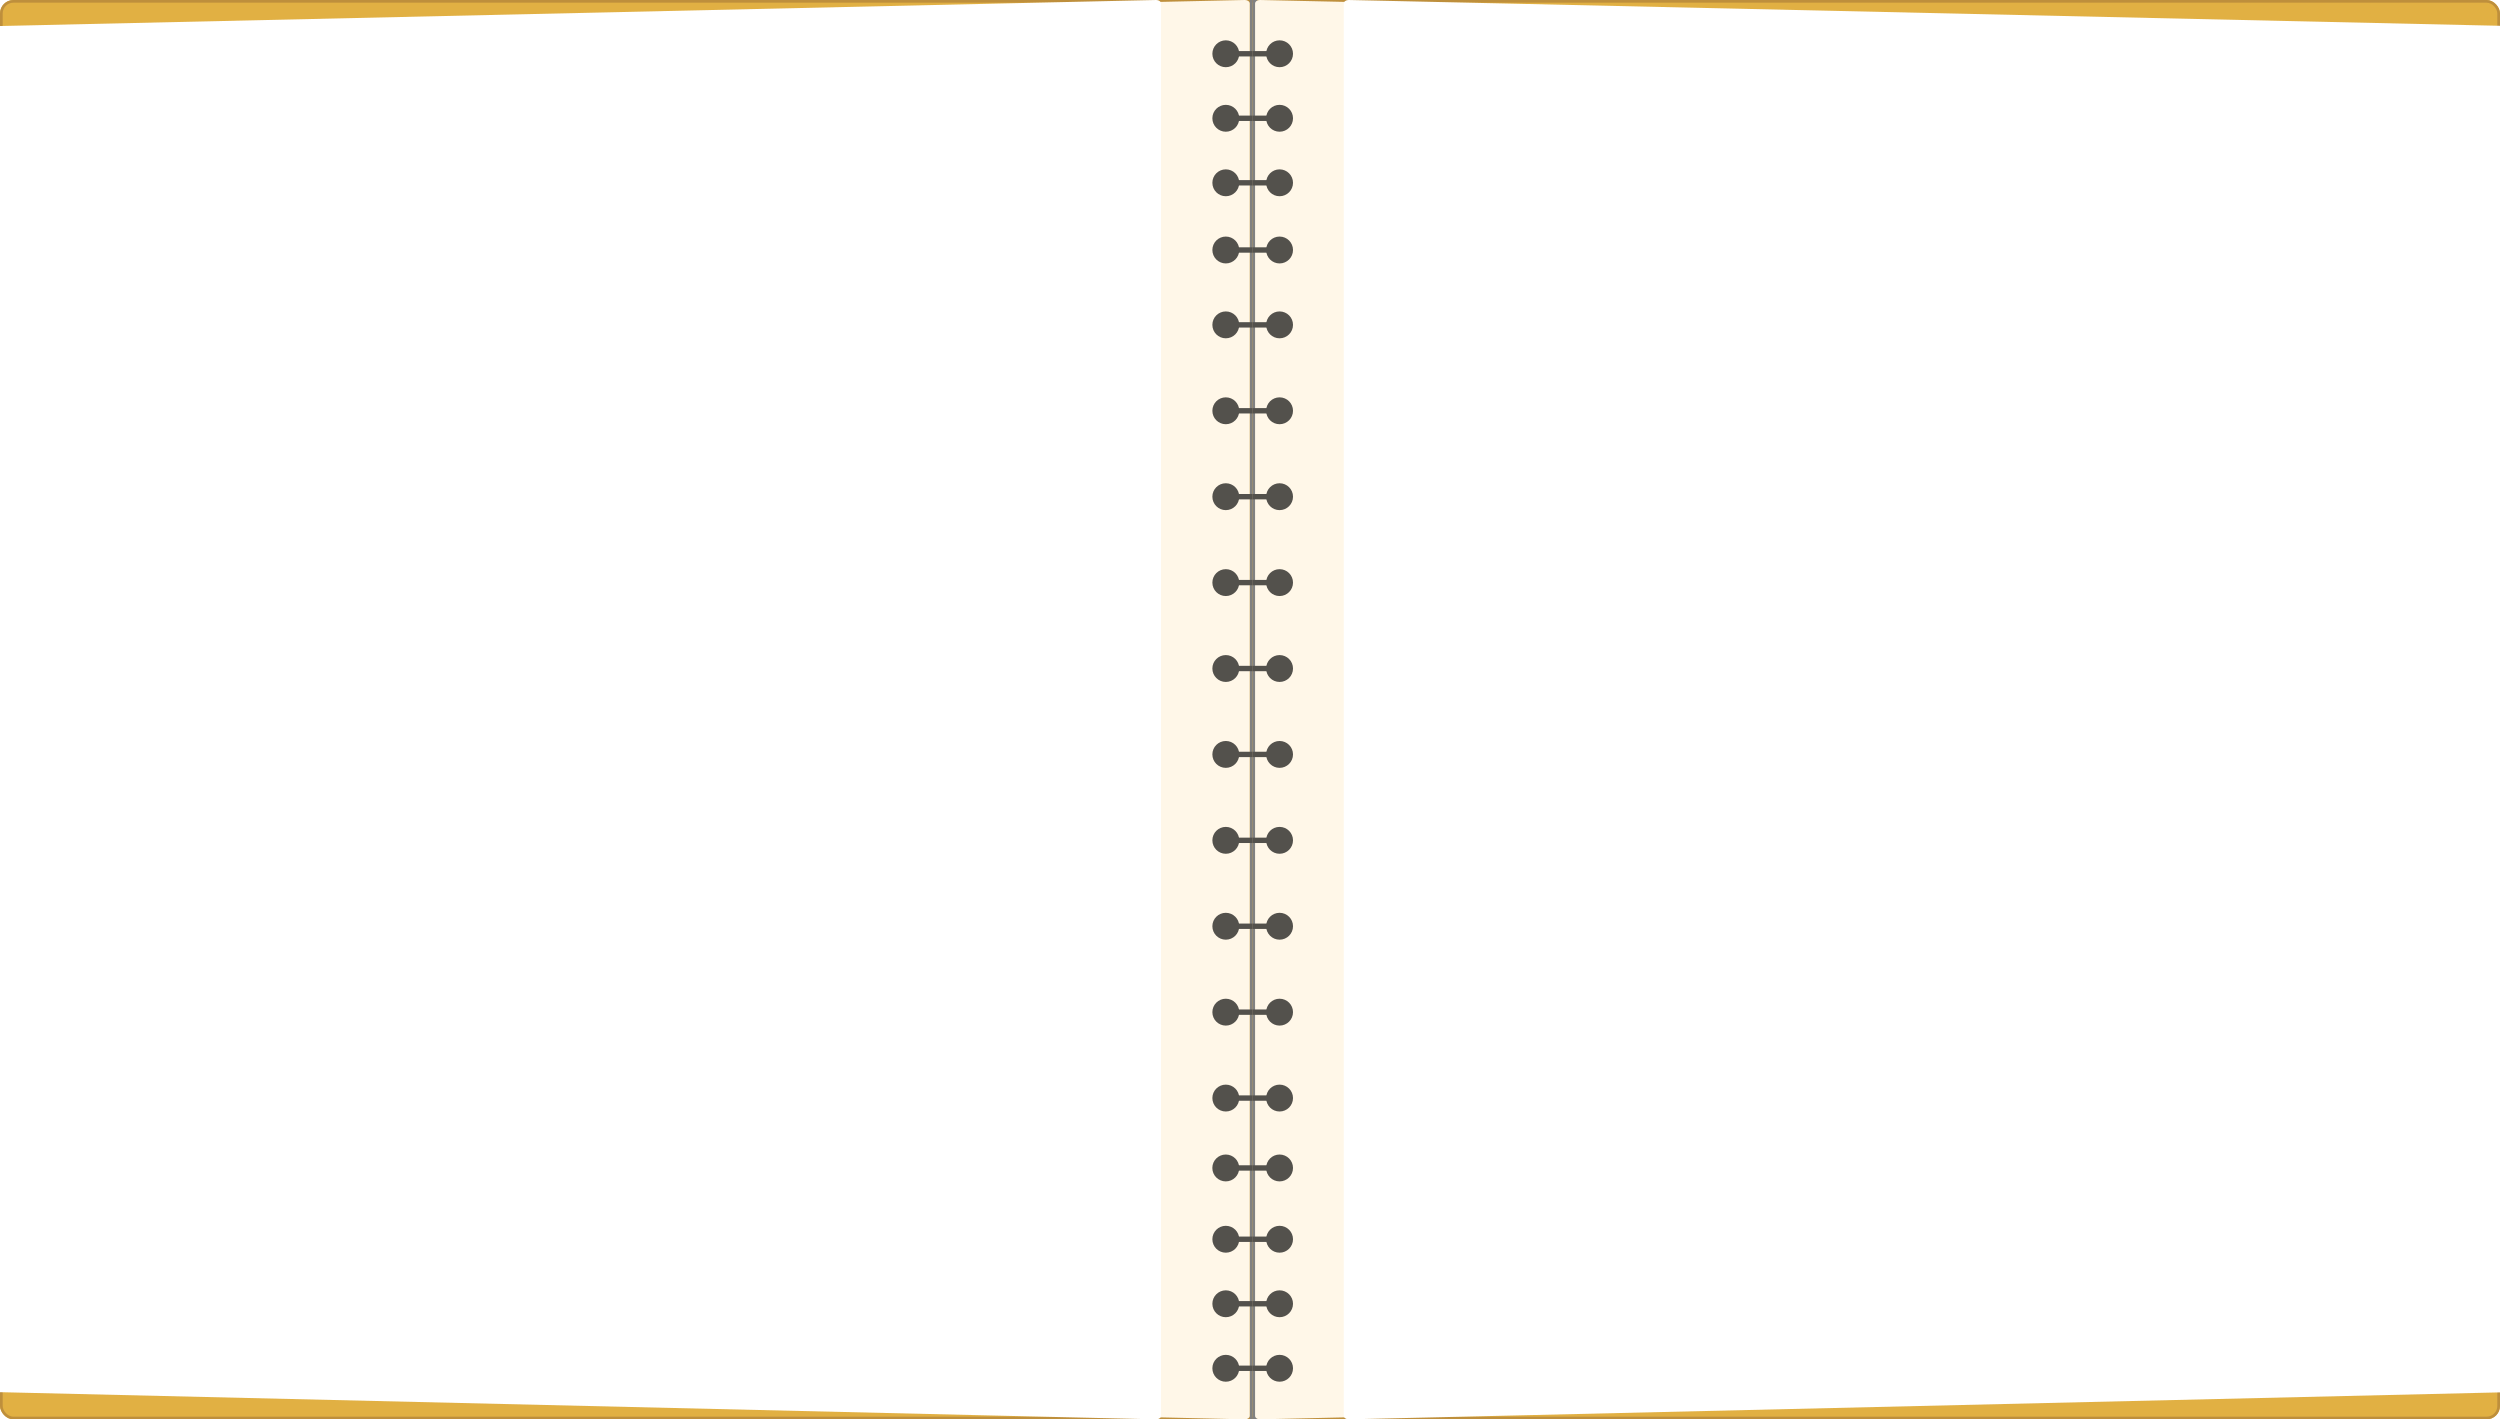 <svg xmlns="http://www.w3.org/2000/svg" xmlns:xlink="http://www.w3.org/1999/xlink" width="930" height="528" viewBox="0 0 930 528">
  <defs>
    <filter id="left_page">
      <feOffset dx="-33" input="SourceAlpha"/>
      <feGaussianBlur stdDeviation="17.5" result="blur"/>
      <feFlood flood-opacity="0.169" result="color"/>
      <feComposite operator="out" in="SourceGraphic" in2="blur"/>
      <feComposite operator="in" in="color"/>
      <feComposite operator="in" in2="SourceGraphic"/>
    </filter>
    <filter id="right_page">
      <feOffset dx="33" input="SourceAlpha"/>
      <feGaussianBlur stdDeviation="17.5" result="blur-2"/>
      <feFlood flood-opacity="0.169" result="color-2"/>
      <feComposite operator="out" in="SourceGraphic" in2="blur-2"/>
      <feComposite operator="in" in="color-2"/>
      <feComposite operator="in" in2="SourceGraphic"/>
    </filter>
  </defs>
  <g id="Open_Book" transform="translate(-1332 -296)">
    <g id="Main_Page" transform="translate(1332 296)" fill="#e1b043" stroke="#be8f3c" stroke-width="1">
      <rect width="930" height="528" rx="5" stroke="none"/>
      <rect x="0.5" y="0.5" width="929" height="527" rx="4.5" fill="none"/>
    </g>
    <g id="Left_Page-2" data-name="Left_Page" transform="translate(1542.65 296)">
      <rect id="left_middle_line" width="1" height="528" transform="translate(254.25)" fill="#818181"/>
      <g data-type="innerShadowGroup">
        <path id="left_page-3" data-name="left_page" d="M20.092,9.925,461.537,0c.983,0,1.78.592,1.78,1.323V526.677c0,.731-.8,1.323-1.78,1.323L11.191,517.414c-.983,0,0-8.532,0-9.263l8.9-483.669C20.092,23.75,19.108,9.925,20.092,9.925Z" transform="translate(-209.071)" fill="#fff7e8"/>
        <g transform="matrix(1, 0, 0, 1, -210.65, 0)" filter="url(#left_page)">
          <path id="left_page-4" data-name="left_page" d="M20.092,9.925,461.537,0c.983,0,1.78.592,1.78,1.323V526.677c0,.731-.8,1.323-1.78,1.323L11.191,517.414c-.983,0,0-8.532,0-9.263l8.9-483.669C20.092,23.75,19.108,9.925,20.092,9.925Z" transform="translate(1.58)" fill="#fff"/>
        </g>
      </g>
      <g id="left" transform="translate(240.35 15)">
        <circle id="Ellipse_11161" data-name="Ellipse 11161" cx="5" cy="5" r="5" fill="#53514c"/>
        <path id="Path_6145" data-name="Path 6145" d="M1138,2829h9.922" transform="translate(-1133.01 -2824)" fill="none" stroke="#53514c" stroke-width="2"/>
      </g>
      <g id="left-2" data-name="left" transform="translate(240.35 39)">
        <circle id="Ellipse_11161-2" data-name="Ellipse 11161" cx="5" cy="5" r="5" fill="#53514c"/>
        <path id="Path_6145-2" data-name="Path 6145" d="M1138,2829h9.922" transform="translate(-1133.01 -2824)" fill="none" stroke="#53514c" stroke-width="2"/>
      </g>
      <g id="left-3" data-name="left" transform="translate(240.35 63)">
        <circle id="Ellipse_11161-3" data-name="Ellipse 11161" cx="5" cy="5" r="5" fill="#53514c"/>
        <path id="Path_6145-3" data-name="Path 6145" d="M1138,2829h9.922" transform="translate(-1133.01 -2824)" fill="none" stroke="#53514c" stroke-width="2"/>
      </g>
      <g id="left-4" data-name="left" transform="translate(240.35 88)">
        <circle id="Ellipse_11161-4" data-name="Ellipse 11161" cx="5" cy="5" r="5" fill="#53514c"/>
        <path id="Path_6145-4" data-name="Path 6145" d="M1138,2829h9.922" transform="translate(-1133.01 -2824)" fill="none" stroke="#53514c" stroke-width="2"/>
      </g>
      <g id="left-5" data-name="left" transform="translate(240.35 115.851)">
        <circle id="Ellipse_11161-5" data-name="Ellipse 11161" cx="5" cy="5" r="5" fill="#53514c"/>
        <path id="Path_6145-5" data-name="Path 6145" d="M1138,2829h9.922" transform="translate(-1133.01 -2824)" fill="none" stroke="#53514c" stroke-width="2"/>
      </g>
      <g id="left-6" data-name="left" transform="translate(240.35 147.81)">
        <circle id="Ellipse_11161-6" data-name="Ellipse 11161" cx="5" cy="5" r="5" fill="#53514c"/>
        <path id="Path_6145-6" data-name="Path 6145" d="M1138,2829h9.922" transform="translate(-1133.01 -2824)" fill="none" stroke="#53514c" stroke-width="2"/>
      </g>
      <g id="left-7" data-name="left" transform="translate(240.35 179.769)">
        <circle id="Ellipse_11161-7" data-name="Ellipse 11161" cx="5" cy="5" r="5" fill="#53514c"/>
        <path id="Path_6145-7" data-name="Path 6145" d="M1138,2829h9.922" transform="translate(-1133.01 -2824)" fill="none" stroke="#53514c" stroke-width="2"/>
      </g>
      <g id="left-8" data-name="left" transform="translate(240.35 211.728)">
        <circle id="Ellipse_11161-8" data-name="Ellipse 11161" cx="5" cy="5" r="5" fill="#53514c"/>
        <path id="Path_6145-8" data-name="Path 6145" d="M1138,2829h9.922" transform="translate(-1133.01 -2824)" fill="none" stroke="#53514c" stroke-width="2"/>
      </g>
      <g id="left-9" data-name="left" transform="translate(240.35 243.686)">
        <circle id="Ellipse_11161-9" data-name="Ellipse 11161" cx="5" cy="5" r="5" fill="#53514c"/>
        <path id="Path_6145-9" data-name="Path 6145" d="M1138,2829h9.922" transform="translate(-1133.01 -2824)" fill="none" stroke="#53514c" stroke-width="2"/>
      </g>
      <g id="left-10" data-name="left" transform="translate(240.35 275.645)">
        <circle id="Ellipse_11161-10" data-name="Ellipse 11161" cx="5" cy="5" r="5" fill="#53514c"/>
        <path id="Path_6145-10" data-name="Path 6145" d="M1138,2829h9.922" transform="translate(-1133.01 -2824)" fill="none" stroke="#53514c" stroke-width="2"/>
      </g>
      <g id="left-11" data-name="left" transform="translate(240.35 307.604)">
        <circle id="Ellipse_11161-11" data-name="Ellipse 11161" cx="5" cy="5" r="5" fill="#53514c"/>
        <path id="Path_6145-11" data-name="Path 6145" d="M1138,2829h9.922" transform="translate(-1133.01 -2824)" fill="none" stroke="#53514c" stroke-width="2"/>
      </g>
      <g id="left-12" data-name="left" transform="translate(240.35 339.563)">
        <circle id="Ellipse_11161-12" data-name="Ellipse 11161" cx="5" cy="5" r="5" fill="#53514c"/>
        <path id="Path_6145-12" data-name="Path 6145" d="M1138,2829h9.922" transform="translate(-1133.01 -2824)" fill="none" stroke="#53514c" stroke-width="2"/>
      </g>
      <g id="left-13" data-name="left" transform="translate(240.35 371.522)">
        <circle id="Ellipse_11161-13" data-name="Ellipse 11161" cx="5" cy="5" r="5" fill="#53514c"/>
        <path id="Path_6145-13" data-name="Path 6145" d="M1138,2829h9.922" transform="translate(-1133.01 -2824)" fill="none" stroke="#53514c" stroke-width="2"/>
      </g>
      <g id="left-14" data-name="left" transform="translate(240.35 403.481)">
        <circle id="Ellipse_11161-14" data-name="Ellipse 11161" cx="5" cy="5" r="5" fill="#53514c"/>
        <path id="Path_6145-14" data-name="Path 6145" d="M1138,2829h9.922" transform="translate(-1133.01 -2824)" fill="none" stroke="#53514c" stroke-width="2"/>
      </g>
      <g id="left-15" data-name="left" transform="translate(240.338 429.481)">
        <circle id="Ellipse_11161-15" data-name="Ellipse 11161" cx="5" cy="5" r="5" fill="#53514c"/>
        <path id="Path_6145-15" data-name="Path 6145" d="M1138,2829h9.922" transform="translate(-1133.01 -2824)" fill="none" stroke="#53514c" stroke-width="2"/>
      </g>
      <g id="left-16" data-name="left" transform="translate(240.35 456)">
        <circle id="Ellipse_11161-16" data-name="Ellipse 11161" cx="5" cy="5" r="5" fill="#53514c"/>
        <path id="Path_6145-16" data-name="Path 6145" d="M1138,2829h9.922" transform="translate(-1133.01 -2824)" fill="none" stroke="#53514c" stroke-width="2"/>
      </g>
      <g id="left-17" data-name="left" transform="translate(240.35 480)">
        <circle id="Ellipse_11161-17" data-name="Ellipse 11161" cx="5" cy="5" r="5" fill="#53514c"/>
        <path id="Path_6145-17" data-name="Path 6145" d="M1138,2829h9.922" transform="translate(-1133.01 -2824)" fill="none" stroke="#53514c" stroke-width="2"/>
      </g>
      <g id="left-18" data-name="left" transform="translate(240.35 504)">
        <circle id="Ellipse_11161-18" data-name="Ellipse 11161" cx="5" cy="5" r="5" fill="#53514c"/>
        <path id="Path_6145-18" data-name="Path 6145" d="M1138,2829h9.922" transform="translate(-1133.01 -2824)" fill="none" stroke="#53514c" stroke-width="2"/>
      </g>
    </g>
    <g id="Right_Page-2" data-name="Right_Page" transform="translate(1797.88 296)">
      <rect id="right_middle_line" width="1.783" height="528" fill="#818181"/>
      <g data-type="innerShadowGroup">
        <path id="right_page-3" data-name="right_page" d="M455.5,9.925,12.541,0c-.986,0-1.786.592-1.786,1.323V526.677c0,.731.8,1.323,1.786,1.323l451.886-10.586c.986,0,0-8.532,0-9.263L455.5,24.481C455.5,23.75,456.482,9.925,455.5,9.925Z" transform="translate(-9.745)" fill="#fff7e8"/>
        <g transform="matrix(1, 0, 0, 1, -465.88, 0)" filter="url(#right_page)">
          <path id="right_page-4" data-name="right_page" d="M455.5,9.925,12.541,0c-.986,0-1.786.592-1.786,1.323V526.677c0,.731.8,1.323,1.786,1.323l451.886-10.586c.986,0,0-8.532,0-9.263L455.5,24.481C455.5,23.75,456.482,9.925,455.5,9.925Z" transform="translate(456.14)" fill="#fff"/>
        </g>
      </g>
      <g id="right" transform="translate(0 15)">
        <circle id="Ellipse_11162" data-name="Ellipse 11162" cx="5" cy="5" r="5" transform="translate(5.12)" fill="#53514c"/>
        <path id="Path_9223" data-name="Path 9223" d="M1138,2829h9.922" transform="translate(-1138 -2824)" fill="none" stroke="#53514c" stroke-width="2"/>
      </g>
      <g id="right-2" data-name="right" transform="translate(0 39)">
        <circle id="Ellipse_11162-2" data-name="Ellipse 11162" cx="5" cy="5" r="5" transform="translate(5.12)" fill="#53514c"/>
        <path id="Path_9223-2" data-name="Path 9223" d="M1138,2829h9.922" transform="translate(-1138 -2824)" fill="none" stroke="#53514c" stroke-width="2"/>
      </g>
      <g id="right-3" data-name="right" transform="translate(0 63)">
        <circle id="Ellipse_11162-3" data-name="Ellipse 11162" cx="5" cy="5" r="5" transform="translate(5.12)" fill="#53514c"/>
        <path id="Path_9223-3" data-name="Path 9223" d="M1138,2829h9.922" transform="translate(-1138 -2824)" fill="none" stroke="#53514c" stroke-width="2"/>
      </g>
      <g id="right-4" data-name="right" transform="translate(0 88)">
        <circle id="Ellipse_11162-4" data-name="Ellipse 11162" cx="5" cy="5" r="5" transform="translate(5.12)" fill="#53514c"/>
        <path id="Path_9223-4" data-name="Path 9223" d="M1138,2829h9.922" transform="translate(-1138 -2824)" fill="none" stroke="#53514c" stroke-width="2"/>
      </g>
      <g id="right-5" data-name="right" transform="translate(0 115.851)">
        <circle id="Ellipse_11162-5" data-name="Ellipse 11162" cx="5" cy="5" r="5" transform="translate(5.12)" fill="#53514c"/>
        <path id="Path_9223-5" data-name="Path 9223" d="M1138,2829h9.922" transform="translate(-1138 -2824)" fill="none" stroke="#53514c" stroke-width="2"/>
      </g>
      <g id="right-6" data-name="right" transform="translate(0 147.81)">
        <circle id="Ellipse_11162-6" data-name="Ellipse 11162" cx="5" cy="5" r="5" transform="translate(5.12)" fill="#53514c"/>
        <path id="Path_9223-6" data-name="Path 9223" d="M1138,2829h9.922" transform="translate(-1138 -2824)" fill="none" stroke="#53514c" stroke-width="2"/>
      </g>
      <g id="right-7" data-name="right" transform="translate(0 179.769)">
        <circle id="Ellipse_11162-7" data-name="Ellipse 11162" cx="5" cy="5" r="5" transform="translate(5.12)" fill="#53514c"/>
        <path id="Path_9223-7" data-name="Path 9223" d="M1138,2829h9.922" transform="translate(-1138 -2824)" fill="none" stroke="#53514c" stroke-width="2"/>
      </g>
      <g id="right-8" data-name="right" transform="translate(0 211.728)">
        <circle id="Ellipse_11162-8" data-name="Ellipse 11162" cx="5" cy="5" r="5" transform="translate(5.12)" fill="#53514c"/>
        <path id="Path_9223-8" data-name="Path 9223" d="M1138,2829h9.922" transform="translate(-1138 -2824)" fill="none" stroke="#53514c" stroke-width="2"/>
      </g>
      <g id="right-9" data-name="right" transform="translate(0 243.686)">
        <circle id="Ellipse_11162-9" data-name="Ellipse 11162" cx="5" cy="5" r="5" transform="translate(5.12)" fill="#53514c"/>
        <path id="Path_9223-9" data-name="Path 9223" d="M1138,2829h9.922" transform="translate(-1138 -2824)" fill="none" stroke="#53514c" stroke-width="2"/>
      </g>
      <g id="right-10" data-name="right" transform="translate(0 275.645)">
        <circle id="Ellipse_11162-10" data-name="Ellipse 11162" cx="5" cy="5" r="5" transform="translate(5.12)" fill="#53514c"/>
        <path id="Path_9223-10" data-name="Path 9223" d="M1138,2829h9.922" transform="translate(-1138 -2824)" fill="none" stroke="#53514c" stroke-width="2"/>
      </g>
      <g id="right-11" data-name="right" transform="translate(0 307.604)">
        <circle id="Ellipse_11162-11" data-name="Ellipse 11162" cx="5" cy="5" r="5" transform="translate(5.12)" fill="#53514c"/>
        <path id="Path_9223-11" data-name="Path 9223" d="M1138,2829h9.922" transform="translate(-1138 -2824)" fill="none" stroke="#53514c" stroke-width="2"/>
      </g>
      <g id="right-12" data-name="right" transform="translate(0 339.563)">
        <circle id="Ellipse_11162-12" data-name="Ellipse 11162" cx="5" cy="5" r="5" transform="translate(5.12)" fill="#53514c"/>
        <path id="Path_9223-12" data-name="Path 9223" d="M1138,2829h9.922" transform="translate(-1138 -2824)" fill="none" stroke="#53514c" stroke-width="2"/>
      </g>
      <g id="right-13" data-name="right" transform="translate(0 371.522)">
        <circle id="Ellipse_11162-13" data-name="Ellipse 11162" cx="5" cy="5" r="5" transform="translate(5.12)" fill="#53514c"/>
        <path id="Path_9223-13" data-name="Path 9223" d="M1138,2829h9.922" transform="translate(-1138 -2824)" fill="none" stroke="#53514c" stroke-width="2"/>
      </g>
      <g id="right-14" data-name="right" transform="translate(0 403.481)">
        <circle id="Ellipse_11162-14" data-name="Ellipse 11162" cx="5" cy="5" r="5" transform="translate(5.12)" fill="#53514c"/>
        <path id="Path_9223-14" data-name="Path 9223" d="M1138,2829h9.922" transform="translate(-1138 -2824)" fill="none" stroke="#53514c" stroke-width="2"/>
      </g>
      <g id="right-15" data-name="right" transform="translate(0 429.481)">
        <circle id="Ellipse_11162-15" data-name="Ellipse 11162" cx="5" cy="5" r="5" transform="translate(5.12)" fill="#53514c"/>
        <path id="Path_9223-15" data-name="Path 9223" d="M1138,2829h9.922" transform="translate(-1138 -2824)" fill="none" stroke="#53514c" stroke-width="2"/>
      </g>
      <g id="right-16" data-name="right" transform="translate(0 456)">
        <circle id="Ellipse_11162-16" data-name="Ellipse 11162" cx="5" cy="5" r="5" transform="translate(5.12)" fill="#53514c"/>
        <path id="Path_9223-16" data-name="Path 9223" d="M1138,2829h9.922" transform="translate(-1138 -2824)" fill="none" stroke="#53514c" stroke-width="2"/>
      </g>
      <g id="right-17" data-name="right" transform="translate(0 480)">
        <circle id="Ellipse_11162-17" data-name="Ellipse 11162" cx="5" cy="5" r="5" transform="translate(5.12)" fill="#53514c"/>
        <path id="Path_9223-17" data-name="Path 9223" d="M1138,2829h9.922" transform="translate(-1138 -2824)" fill="none" stroke="#53514c" stroke-width="2"/>
      </g>
      <g id="right-18" data-name="right" transform="translate(0 504)">
        <circle id="Ellipse_11162-18" data-name="Ellipse 11162" cx="5" cy="5" r="5" transform="translate(5.12)" fill="#53514c"/>
        <path id="Path_9223-18" data-name="Path 9223" d="M1138,2829h9.922" transform="translate(-1138 -2824)" fill="none" stroke="#53514c" stroke-width="2"/>
      </g>
    </g>
  </g>
</svg>
